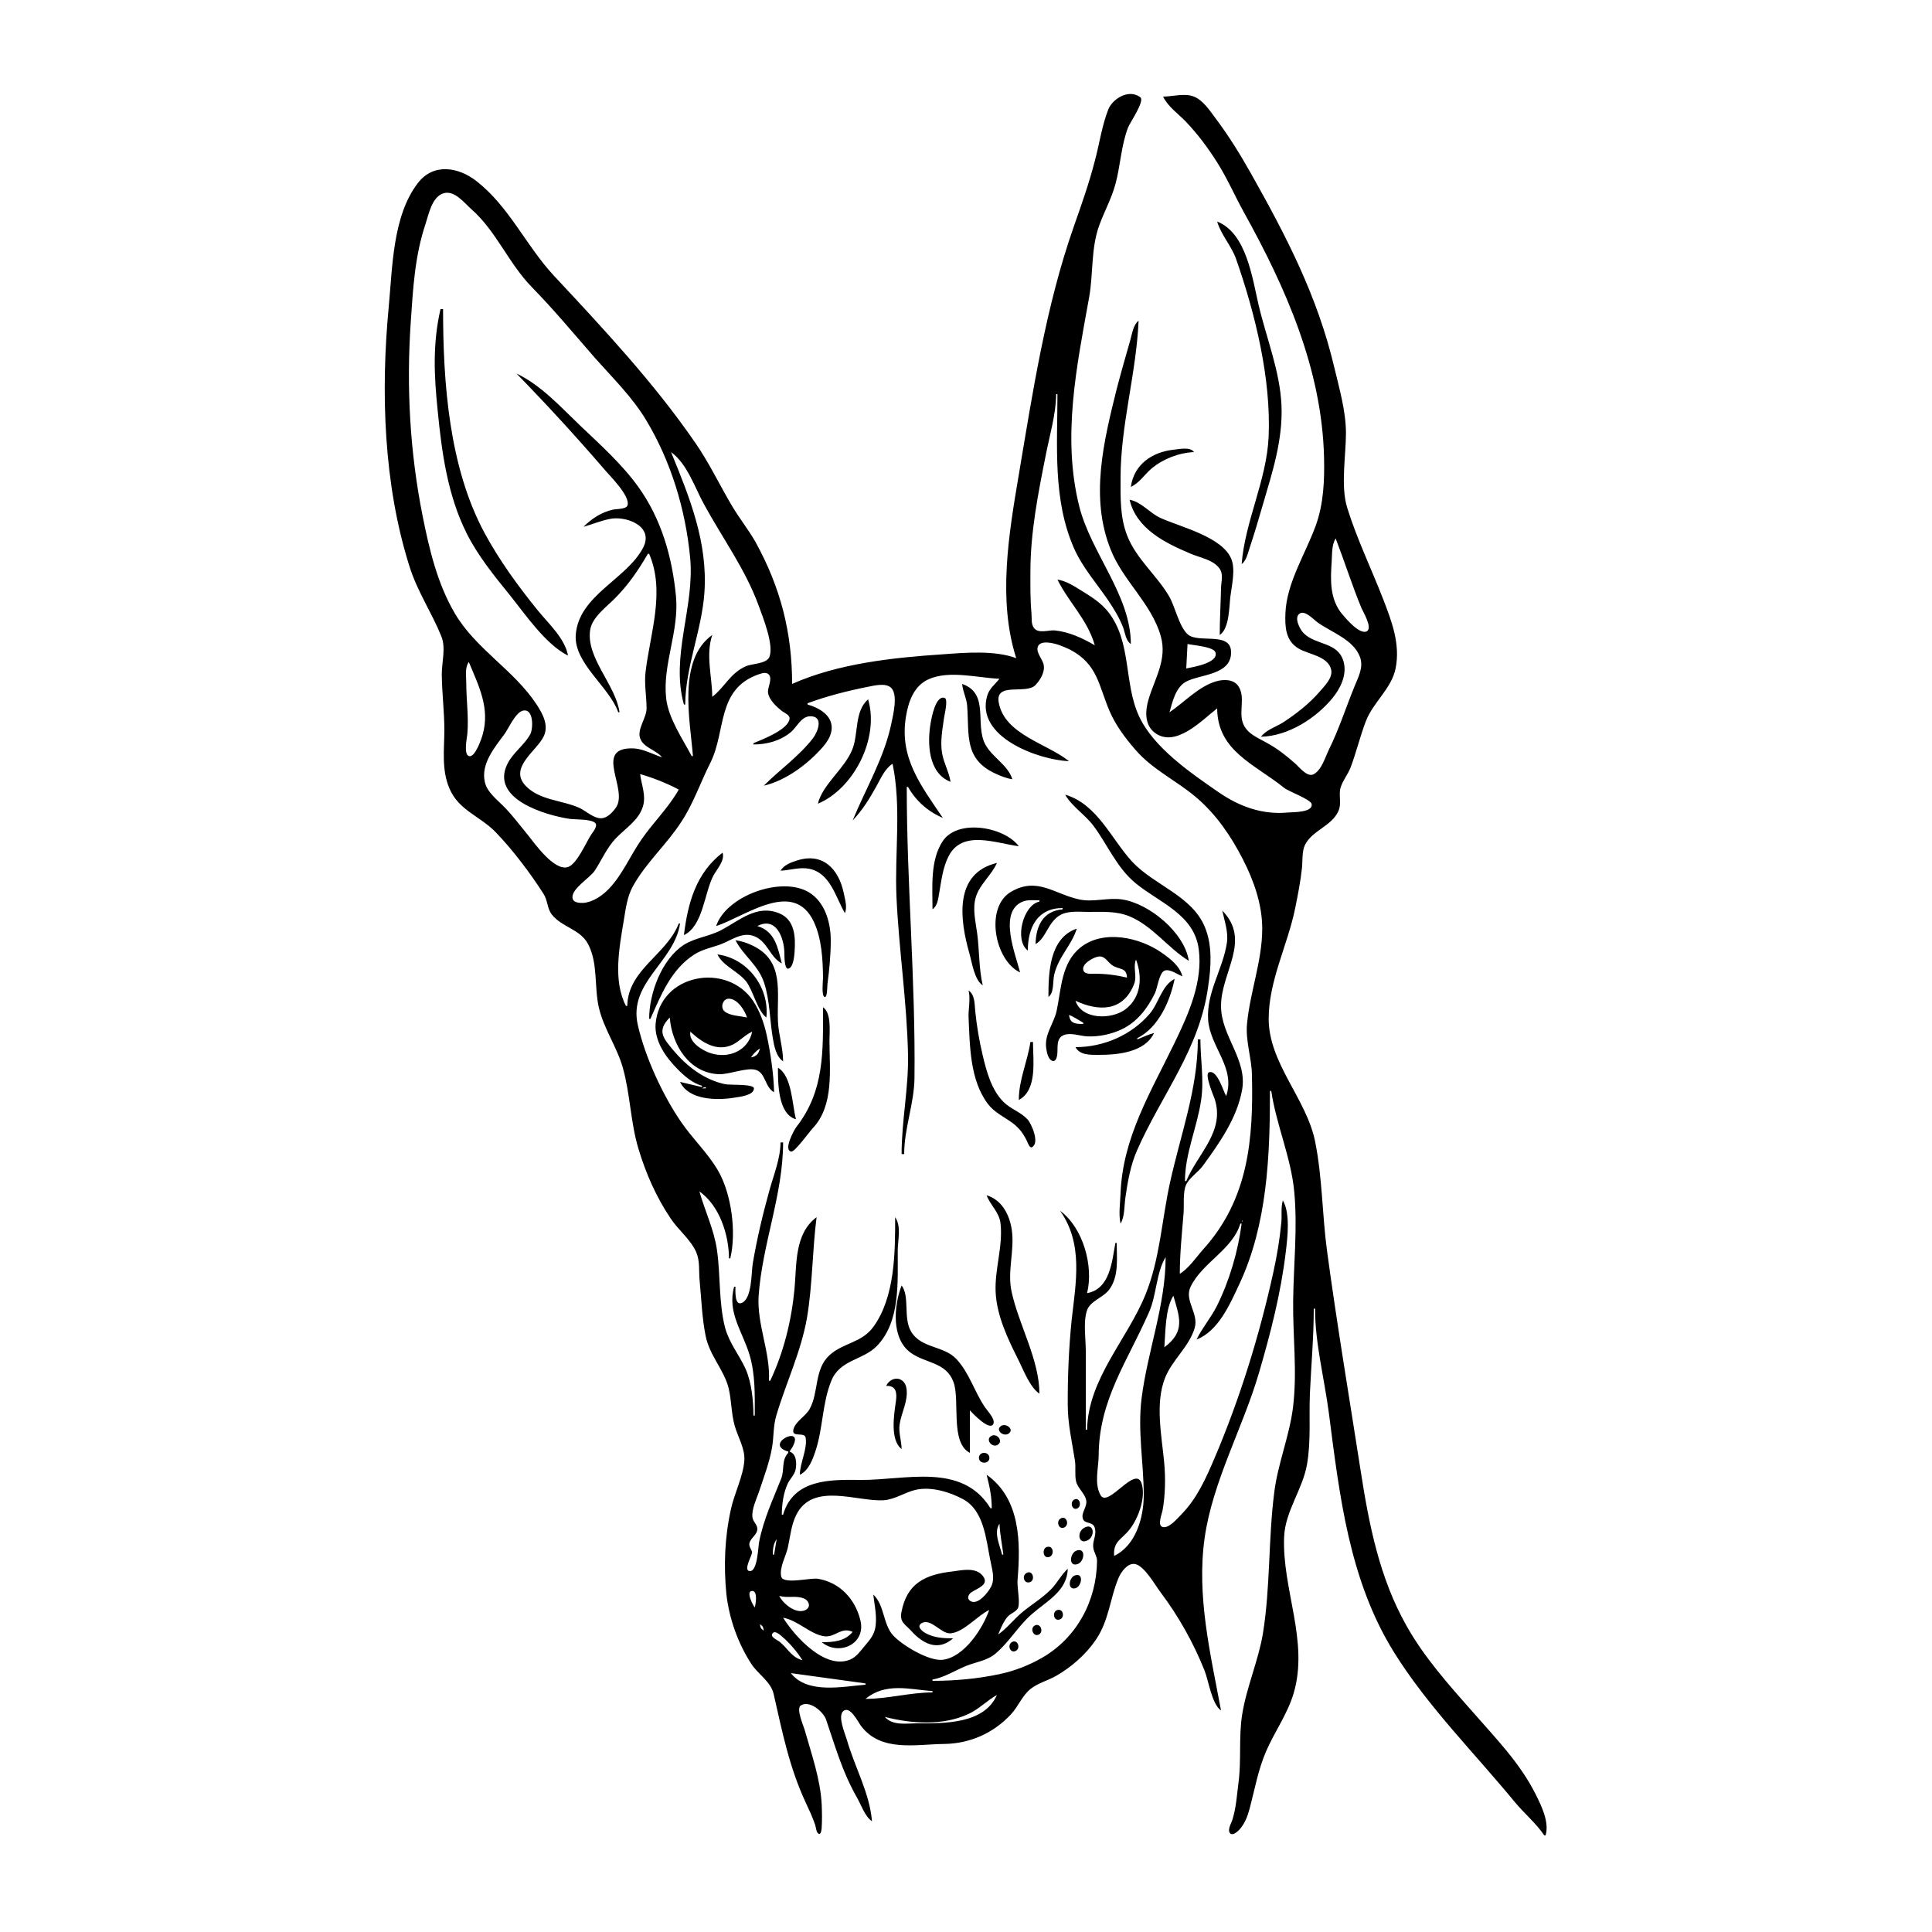 <?xml version="1.0" encoding="UTF-8"?>
<svg xmlns="http://www.w3.org/2000/svg" xmlns:xlink="http://www.w3.org/1999/xlink" width="1500pt" height="1500pt" viewBox="0 0 1500 1500" version="1.1">
<g id="surface1">
<path style=" stroke:none;fill-rule:nonzero;fill:rgb(0%,0%,0%);fill-opacity:1;" d="M 789 511 C 772.359 504.77 749.426 506.715 732 508 C 693.402 510.555 650.711 515.098 615 531 C 615 491.113 605.992 456.129 586.688 421 C 581 411 573.695 402 567.859 392 C 558.492 376.066 550.477 359.246 539.973 344 C 507.691 297.141 468.758 255.512 430 214 C 408.348 190.66 395.328 160.469 370 140.668 C 355.996 129.723 336.652 126.348 324.527 142 C 304.805 167.469 304.727 207.559 301.828 238 C 295.539 304.105 297.719 376.164 318 440 C 324 459.141 335.207 475.645 342.648 494 C 346.352 503.137 342.891 514.461 343 524 C 343.172 538.336 345 552.625 345 567 C 344.926 582.156 342.738 597.461 348.875 612 C 356 629.16 372.734 633.594 384.828 646.09 C 398 659.734 411.895 678.07 422 694 C 425.305 699 424.703 705.254 428.418 710 C 436.215 720 450.41 721.254 456.598 733 C 464.395 747.809 461.285 766.141 464.887 782 C 468.668 798.648 478.973 812.691 483.57 829 C 489.352 849.504 489.48 871.289 495.719 892 C 501.414 911 509.621 929.605 520.672 946 C 526.656 955 536 962.125 540.469 972 C 543.57 979.105 542.461 986.543 543.172 994 C 544.535 1008.348 545 1022.797 547.805 1037 C 550.844 1052.5 562.219 1063.5 565.762 1078 C 568 1087.555 567.734 1097.488 570.43 1107 C 572.898 1115.719 578.551 1124.695 577.902 1134 C 577 1146.332 570 1159.746 567.426 1172 C 562.645 1193.672 561.773 1216 564 1238 C 566.227 1257 573 1276.012 583.441 1292 C 588.414 1299.672 598.48 1305.727 600.605 1315 C 607.352 1344.414 612.684 1372.066 625.781 1400 C 628.379 1405.543 631 1411.137 632.961 1417 C 633.492 1418.727 633.734 1422.668 635.512 1423.652 C 637.578 1424.805 637.898 1420 637.957 1419 C 638.324 1413.094 638.219 1407 637.961 1401 C 637 1381.371 630 1361.727 624.711 1343 C 623.773 1339.734 618 1326.578 621.645 1324.199 C 628.582 1319.547 639.367 1329.293 641.324 1335 C 648.664 1356.383 653.742 1375.012 665 1395 C 668.438 1400.758 671.422 1410.348 677 1414 C 675.262 1392.164 663.523 1371.832 657.578 1351 C 656.211 1346.207 650.223 1332.746 654.605 1328.621 C 659.809 1323.727 666.207 1337 668.477 1340 C 683.922 1360.5 710.863 1354.262 733 1354 C 752.988 1353.758 771.328 1345.641 784.91 1331 C 790.512 1325 793.586 1316.582 800 1311.391 C 805.855 1306.676 813.547 1304.809 820 1301.129 C 832 1294.234 843 1284.586 850.91 1273 C 861.227 1257.602 861.613 1241.328 868.48 1225 C 870.34 1220.578 875.355 1213.473 880.984 1214.273 C 888.262 1215.312 896.695 1230.488 900.871 1236 C 915 1254.793 926.449 1275.117 935.199 1297 C 938.438 1305.098 940.789 1323.062 948 1328 C 939.805 1284 928.895 1239.082 935.285 1194 C 941.508 1150.117 965 1108.465 977.426 1066 C 986.504 1035 994.441 1004.156 998.285 972 C 999.605 961 1001.93 942 996 932 C 994.359 937.551 995.375 943.289 994.828 949 C 993.582 962.109 991.414 975.141 988.574 988 C 977.77 1037 962.605 1086 943 1132 C 936.305 1147.738 929.203 1163.707 916.996 1176 C 914 1179 907.25 1187.258 902.355 1185.441 C 898.621 1184.055 902 1175.609 902.539 1173 C 904.797 1161 904.992 1147.199 903.828 1135 C 901.891 1114.617 896.758 1089.703 904.465 1070 C 910 1055.805 923.258 1045.676 927.559 1031 C 930.887 1019.648 919.207 1009.703 924.383 999 C 933.434 980.266 957 970.152 963 950 L 964 950 C 961.215 971.566 954.473 994.559 944.754 1014 C 940.203 1023.094 933.332 1031 929 1040 C 946 1033.453 955 1012.387 962.219 997 C 984 950.453 986 897.414 986 847 L 987 847 C 990.875 873.246 1002.309 898.516 1004.828 925 C 1007.523 953.293 1004.34 981.699 1004 1010 C 1003.676 1038 1007.312 1065.129 1003.844 1093 C 1001 1115.383 992 1136.578 989.285 1159 C 984.668 1195.172 986.355 1232 980.562 1268 C 977 1289.477 967.891 1309.527 964.438 1331 C 961.621 1348.52 963.891 1366.43 961.574 1384 C 960.293 1393.73 959.781 1403.574 956.785 1413 C 955.973 1415.555 952.762 1420.766 955 1423.289 C 957 1425.48 960.445 1422.273 961.816 1421 C 966.371 1416.289 968.641 1410.129 970.266 1404 C 974.18 1389.227 976.809 1374.125 982.871 1360 C 989.434 1344.723 999.469 1331.035 1004.277 1315 C 1016.516 1274.207 995.23 1234 997 1193 C 997.922 1173.039 1011.371 1156.402 1014.75 1137 C 1017.93 1118.734 1016.234 1100.41 1017 1082 C 1018 1060 1020 1038.121 1020 1016 L 1021 1016 C 1021 1043 1028.211 1070.316 1031.719 1097 C 1040 1161.098 1047.469 1227 1082.426 1283 C 1108.461 1324.82 1144.812 1361.07 1176 1399 C 1183.465 1408 1192.441 1415.398 1199 1425 L 1200 1425 C 1203 1414.641 1196.82 1402.172 1192.246 1393 C 1180 1368.574 1161 1349.289 1143.285 1329 C 1124.758 1308 1105.605 1286.633 1091.863 1262 C 1071 1225 1062.871 1183.57 1056.426 1142 C 1047.602 1085.105 1037.961 1028.004 1030.281 971 C 1026.473 942.723 1026.719 914.07 1020.996 886 C 1014.258 853 985 825.438 985 791 C 985 761.336 999.832 733.617 1005.602 705 C 1007.664 694.754 1009.719 684.398 1010.836 674 C 1011.414 668.586 1010.734 661 1013.18 656 C 1018.809 644.742 1033.621 641.535 1039 630 C 1042 623.574 1038.906 617.27 1040.984 611 C 1042.734 605.715 1046.496 601.207 1048.535 596 C 1053 584.258 1055.914 571.809 1060.426 560 C 1066 545.324 1080.402 534.633 1083.535 519 C 1087.336 500.051 1080.57 482.453 1073.812 465 C 1064.801 441.738 1053.172 417.703 1045.902 394 C 1040.766 377.238 1045 353.523 1045 336 C 1044.918 319 1039.781 301.449 1035.883 285 C 1022.844 230 998.984 184 971.426 135 C 962.98 120.023 954.207 105.773 943.871 92 C 939.332 86 934.309 78 927 75.008 C 919.688 72.051 910.574 75 903 75 C 907 83 914.41 88 920.426 94.172 C 929.805 104 937.707 114.566 944.945 126 C 952.855 138.484 958.707 152.102 965.859 165 C 998.316 223.516 1026.312 286.633 1027.984 355 C 1028.418 372.715 1027.676 391.176 1021.562 408 C 1013.617 430 999 452.223 998 476 C 997.578 486.402 998 497.324 1008 503.387 C 1015.719 508.121 1031.211 509.297 1033.523 520 C 1034.891 526.328 1028.258 532.695 1024.57 537 C 1016.633 546.266 1006.266 554.344 996 561 C 990.199 564.621 983.352 566.453 979 572 C 999.914 571.566 1021.562 557.824 1034.535 542 C 1040.699 534.48 1045.871 524 1043.234 514 C 1039 498.109 1022 501.336 1012.215 491.672 C 1009.414 489 1004 479.016 1009.434 476.137 C 1013.582 474 1020 481.113 1023 483.254 C 1033.867 491.066 1050.699 496.418 1055.855 510 C 1058.891 518 1054.566 525.723 1051.602 533 C 1044.973 549.289 1039.562 566.227 1031.754 582 C 1028.824 588 1026.227 597.613 1020 601.07 C 1015.285 603.812 1009 596 1006 593.164 C 999.199 587.105 991.969 581.316 984 577 C 976.707 572.781 967.793 569.688 964.855 561 C 961.871 552.18 966.855 541.398 961.723 533.105 C 958 527.152 949.98 527.27 944 529.043 C 930.535 533.043 919.473 545.262 908 553 C 910.332 544.781 912.773 533.539 921 529.164 C 931.895 523.371 956.336 524.27 955.797 506 C 955.332 490.113 930.383 499.754 922.227 492.566 C 915.434 486.586 912.414 471.094 907.715 463 C 898 446.453 882.336 434.09 875.203 416 C 869.469 401.449 870 386.34 870 371 C 870 330 882.242 290 884 249 C 879.863 252.105 878.953 259.191 877.578 264 C 873.973 276.633 870.328 289.262 867 302 C 856.93 342.59 846 386.398 862.453 427 C 872 451 894.184 468.812 901.254 494 C 906.285 512 896.695 526.395 891.723 543 C 889.172 551.508 888.5 562.223 896 568.441 C 912.234 581.637 933.285 559 945 550 C 945.273 583.238 974.191 593.246 997 611.688 C 1000.449 614.477 1017.75 620.688 1018.367 624.258 C 1019.508 631 1003.711 630.477 1000 630.828 C 980 632.727 962.223 626.176 946 615 C 924.367 600.039 895.574 580.43 884.309 556 C 872.352 530.074 878.797 498.363 860.332 475 C 854.91 468.145 847.375 463.34 840 458.812 C 833.961 455.105 828 451.066 821 450 C 830 468.078 844.289 481 850 501 C 840.441 495.422 830 490.574 819 489.469 C 814.199 489 806.434 492.18 802.859 487.684 C 800.34 484.512 801.188 479.742 800.828 476 C 799.812 465.344 800 454.715 800 444 C 800 413.426 806 383 812 353 C 814.984 337.828 819.871 321.477 820 306 L 821 306 C 821 346.184 817.227 388.113 834 426 C 840.52 440.598 851.473 453 860.328 466 C 864.809 472.645 869 479.48 871.934 487 C 873.605 491.363 873.93 497.391 878 500 C 877.895 462.055 846.984 429.371 837.895 393 C 824.453 339.219 835.965 284.285 845.574 231 C 848.93 212.406 846.895 193 853.438 175 C 857.363 164.191 863 154.18 866 143 C 869.934 128.535 870.438 113.02 875.816 99 C 877.27 95.199 889 78.387 885.352 75.516 C 876.492 68.766 863.785 76.617 860.465 85 C 855.477 97.586 853.559 112 850 125 C 845.562 142.312 839.57 159.125 833.656 176 C 811.812 238.336 801.883 304.074 790.918 369 C 783.211 414.648 774.543 465.789 789 511 M 531 547 L 532 547 C 532.246 517.207 544.891 489.48 546.91 460 C 549.578 421.094 535.469 386.266 521 351 C 533.465 360 539.211 378 546.309 391 C 560.652 417.461 578.5 441.504 588.945 470 C 592.219 479 601 500.637 597.383 510 C 595 515.57 583.914 515.105 579 517.312 C 566.766 522.809 562.805 533.43 553 541 C 552.871 525.242 547.773 508.441 553 493 C 525.855 512.281 535.812 559.305 538 587 L 537 587 C 529.859 573.426 518.844 557.531 517.176 542 C 514.348 515.715 527.398 490 524.828 463 C 521.934 432.582 513.551 403.043 495.57 378 C 482.605 360 465.969 345.23 450 330 C 435 315.664 420 299 401 290 C 424.398 314 447 338.629 468.871 364 C 473 369 489.586 385.113 487.184 392.41 C 486.188 395.438 478.527 395.117 476 395.668 C 466.93 397.648 459.543 402.598 453 409 C 459.734 407.16 466 404.43 473 403 C 485.219 400.133 508 408.004 499.426 425 C 486.82 449.688 449.211 462.031 447 493 C 445.578 515.102 473 533.043 480 553 L 481 553 C 478 531.637 454.816 510.609 458.215 489 C 459.734 479.324 470.508 471.492 477 465 C 487.754 454.246 495.398 443.027 503 430 L 504 430 C 516.566 459.207 504.922 491.398 501.285 521 C 500 530.738 502 540.32 501.996 550 C 501.941 557.426 494.609 566.055 496.934 573 C 499.516 580.707 509.32 582.039 514 588 C 509.266 586.387 504.762 584.219 500 582.672 C 497 581.703 494 581.059 491 581.02 C 460.531 580.637 488.168 612.801 478.199 627 C 475.703 630.559 471.684 635.039 467 635.277 C 461 635.574 455 629.637 450 627.312 C 436.352 621.117 419 621.543 408 610 C 395 596.031 416.32 583.359 422 572 C 426.34 563.316 421.445 554.359 416.656 547 C 399 520.078 369.352 504 353 476 C 339.605 453.102 333.352 426.762 328.199 401 C 318.223 351.105 315.445 300.613 318.91 250 C 320.684 224.133 322 199 330.332 174 C 332.898 166.273 335.246 153.23 344 150.188 C 352.664 147.18 360.398 157.504 365.996 162.426 C 385.246 179.352 395 204.68 413 223 C 430.211 240.629 445.887 259.52 462 278 C 475.773 293.469 490.844 308.25 501.551 326 C 520.992 358.227 532.273 395.645 535.828 433 C 539.484 471.398 520.41 509.402 531 547 M 945 172 C 948 182.363 956 190.695 959.656 201 C 974.527 243.398 986.938 294 984.961 339 C 983.473 373 966.664 404.289 964 438 C 967.719 435.211 968.883 429.309 970.332 425 C 973.996 414.109 977.195 403.027 980.426 392 C 987.848 366.656 996 341.805 994.961 315 C 993.785 288.148 983.359 263 977.234 237 C 972.34 216.324 967.863 181 945 172 M 342 240 C 335.828 267 337 291.676 339.832 319 C 343 351.406 347.516 384.492 362.27 414 C 370.988 431.434 383.625 447 395.805 462 C 407.824 477 423.727 500.395 441 509 C 438.617 495.652 425.836 484.137 417.609 474 C 402.41 455.27 387.801 435.246 376.309 414 C 348.609 362.785 344 297.223 344 240 L 342 240 M 878 378 C 884.652 375 888.512 368.434 894 363.809 C 903 356.301 915.285 351.512 927 351 C 924.184 346.707 915.715 348.699 911 349.172 C 894.355 351 880.332 360.766 878 378 M 877 388 C 882.352 410.535 904.426 421.441 924 429.715 C 931.422 433 941.379 434.312 946.566 441.043 C 950.305 446 948 451.465 948 457 C 947.719 469.012 947 481.004 947 493 C 954.516 488 954.27 471.266 955.285 463 C 956.336 454.445 959.34 442.27 955.992 434 C 949 416.758 916.52 409.188 901 402.137 C 892.527 398.285 886.273 389.68 877 388 M 1037 418 C 1043.926 436 1049.688 454.34 1057 472 C 1058.332 475.188 1065.633 487.055 1061.383 490 C 1056 493.395 1044.98 480.266 1042.215 477 C 1032.309 465.312 1032.93 450.223 1033.91 436 C 1034.324 430.004 1033.805 423.324 1037 418 M 916 989 C 916 973.27 917.656 957.656 918.914 942 C 919.422 935.707 918.285 926 920.742 920.176 C 923 914.719 930.383 910 933.988 905 C 946.812 887.336 960.508 868 964.387 846 C 968.539 822.488 947.891 804.23 948 781 C 948 754.602 971.785 730.332 949 707 C 950.664 715.066 953.82 723.68 952.559 732 C 949.422 752.727 936.508 770.41 938 792 C 939.625 813 959.473 829 952 851 C 949.754 847.426 945.18 830.266 938.641 832.543 C 934.988 833.812 942 850.367 943 853 C 951.355 878.445 929.984 895.43 921 917 L 920 917 C 920 895.535 929.496 875.238 932.57 854 C 934.91 838 932 823.008 932 807 L 930 807 C 930 845.316 916.555 881 908.426 918 C 902 947 900.637 977.254 889.395 1005 C 875.203 1040.039 844.816 1070.355 844 1110 L 843 1110 L 843 1049 C 843 1039.387 841 1027.285 843.723 1018 C 846 1010 856.574 1007.684 861.363 1001 C 868.871 990.516 867 977.051 867 965 L 866 965 C 863.309 979.441 861.887 1000.773 844 1004 C 849.184 983 840.984 953.238 823 940 C 841.273 965.664 835.277 996 832 1025 C 829.801 1047.074 828.895 1068.785 829 1091 C 829 1105.383 832.379 1119.832 834.574 1134 C 835.387 1139.219 834.312 1145.004 835.434 1150 C 836.699 1155.645 842.316 1159.262 843.348 1165 C 844.223 1170 839.277 1174.312 840.707 1179 C 842 1183.562 848.383 1181 849.941 1186.059 C 851.66 1191.754 848.301 1195.688 848.758 1201 C 849 1205 851.789 1208 851.738 1212 C 851.34 1243 836 1271.613 809 1287.129 C 798.672 1293.035 787.629 1297.312 776 1299.789 C 758.977 1303.414 741.379 1305 724 1305 L 724 1304 C 733 1302.426 741.445 1297 750 1293.453 C 757.82 1290.305 766.352 1289.422 773 1283.785 C 783.605 1274.801 790.586 1262.395 801 1253.289 C 812.539 1243.199 828.633 1235.238 829 1218 C 823.914 1222.648 820.836 1229.059 815.961 1234 C 809 1241 800.434 1246 793 1252.301 C 786.781 1257.633 781.711 1264.273 775 1269 C 776.926 1264.375 779 1259 782.391 1255.133 C 784.688 1252.562 789.359 1251.301 790.547 1248 C 792 1243.383 789.641 1232.562 790 1227 C 792.402 1198.176 792.602 1163.738 766 1145 C 768.301 1154 770 1161.812 770 1171 L 769 1171 C 746.84 1135 702.613 1149.406 668 1149 C 644.676 1148.719 616 1148.215 608 1176 L 607 1176 C 607 1168.152 608.234 1159.199 611.52 1152 C 613.203 1148.309 616.906 1145.02 617.699 1141 C 618.727 1135.805 618.273 1128.66 613 1127 C 614 1125.379 615.258 1123.754 616 1122.016 C 623.699 1106 592.438 1121.324 612 1127 L 612 1128 C 606.52 1133.672 609.215 1141.18 606.52 1148 C 599.93 1164.68 592.973 1179.109 589.398 1197 C 588.609 1201 588.172 1219.793 582.324 1219.793 C 576.391 1219.793 584.367 1207 583.883 1205 C 583.246 1202.527 581.254 1200.75 581.891 1198 C 582.852 1194 588 1191.504 588 1187.039 C 588 1183.656 584.559 1181.426 584.188 1178 C 583.492 1171.527 587.336 1164 589.332 1158 C 593 1147 597.332 1135.621 599.387 1124 C 600.879 1115.559 600.23 1107.391 602.723 1099 C 610.266 1073.57 622 1049.328 626.566 1023 C 630.887 997.281 630.656 971 634 945 C 616.57 958 618.645 982 616.828 1001 C 614.52 1025.258 608.441 1050 598 1072 L 597 1072 C 598.168 1049.75 587.562 1028.301 589 1006 C 591.84 965.805 608 927.449 608 887 L 606 887 C 605.895 899.547 600.758 912.016 597.426 924 C 592.234 942.664 587.641 962 584.434 981 C 583.223 988.23 584 1008.258 575.871 1011.594 C 570.199 1014 571 1001.82 571 999 L 570 999 C 564.395 1019 576.512 1033.641 581.965 1052 C 586.516 1067.332 586 1083.203 586 1099 L 585 1099 C 584.902 1087.438 583.605 1073.68 578.957 1063 C 574 1052 566.32 1043 563 1031 C 557.852 1011.129 559.562 990.203 556.574 970 C 554.27 954.453 547.27 940.051 543 925 C 558.645 936.027 565.848 958.504 566 977 L 567 977 C 571.844 956.652 567.957 927.055 557.57 909 C 549.617 895.172 537.684 884.16 528.746 871 C 514.391 850 501 821 495.234 796 C 487.535 762.785 523.57 747 528 717 L 527 717 C 517.543 741.371 487.59 752.656 487 781 L 486 781 C 475.812 761.566 480.824 735.523 484.246 715 C 485.785 705.773 486.824 696.312 491.438 688 C 501.68 669.547 517.742 655.586 529 638 C 538.301 624 544 607.082 551.629 592 C 563.863 567.453 556.238 535 589 523.551 C 591.277 522.758 595 521.512 596.973 523.758 C 600 527.395 595.66 533.832 596.32 538 C 597.18 543.453 602.895 548.711 607 552 C 608.934 553.426 613.488 555.133 613 558.129 C 611.93 566.527 591.848 574.148 585 577 L 585 578 C 595.41 578 605.777 575.223 613.961 568.48 C 618.836 564.465 621.875 556.281 628.996 556.102 C 639.727 556 635 568 631.32 573 C 620.535 587.027 605.453 597.555 593 610 C 610.328 606 627.254 593.164 638.816 580 C 652.258 564.695 644.945 552.094 627 547 L 627 546 C 641.938 540.434 658.367 536.301 674 533.199 C 678.859 532.234 687.328 530.141 691.566 533.742 C 697.445 538.742 693.504 554.586 692.199 561 C 686.66 588.262 672.434 611.566 662 637 C 669.637 629.016 675.391 619.648 680.695 610 C 683.855 604.246 687.262 596.48 693 593 C 699.965 626.766 694.547 662 696 696 C 697.836 737 704.18 778 704.984 819 C 705.488 844.617 700 870.285 700 896 L 702 896 C 702 876.035 709.762 857 709.996 837 C 710.891 761.66 704 686.477 704 611 L 705 611 C 711 621.73 720.602 630.23 732 635 C 714.824 609.543 698 588.262 703.434 556 C 705.367 544.512 709.605 532.418 721 527.348 C 737 520.188 759 526.273 776 527 C 772.547 531.301 768.184 534.477 766.52 540 C 756.824 572.172 806.254 590 830 591 C 812.906 577.223 780.398 570.426 775.523 546 C 772 529 796.395 539.426 803.816 532 C 807.902 527.742 811.934 521 810 515 C 808.824 511.285 804.352 506.332 805.707 502.227 C 807.578 496.57 818 499.375 822 500.695 C 825 501.754 828 503 831 504.488 C 852.258 515.762 852.895 532.055 861.426 552 C 866.188 563.121 873.605 573 881.43 582 C 894.836 597.648 913.594 606.094 929 619.301 C 944.398 632.5 955.695 649.086 964.891 667 C 973.414 683.602 979.992 702.098 979.992 721 C 979.992 746 970.488 770.223 968.172 795 C 966.957 808 971.668 821.078 971.984 834 C 973.227 884.621 969.336 931 934.168 970 C 928.438 976.367 923.32 984.406 916 989 M 921 519 L 922 500 C 926.246 501 942 502 943.652 506.418 C 946.457 514.809 925.645 518 921 519 M 364 514 C 371.656 532.387 380.453 549.613 374.844 570 C 373.906 573.402 369 588 364.328 587.078 C 359.695 586.215 362.547 573 362.828 570 C 364 556.652 362 543.293 362 530 C 361.996 525 360.773 518.258 364 514 M 747 531 C 747.516 537 750.477 542.098 750.91 548 C 752.586 570.77 748.328 589.383 773 600.691 C 777.195 602.613 781.43 604.316 786 605 C 782.41 593.754 770.512 588.184 765 578 C 756.594 562.246 768.547 538.531 747 531 M 738 607 C 736.863 599.402 732.809 592.617 731.465 585 C 729.824 575.723 731.742 566.188 733 557 C 733.324 554.637 736.32 542.754 733.387 541.832 C 726.441 539.648 723.336 557 722.613 561 C 719.832 576.609 720.445 600.199 738 607 M 635 624 C 662.996 612.281 682.883 573.055 674 543 C 663.191 552.266 666.672 569.766 661.688 582 C 655.602 597 638.602 609 635 624 M 406 551.754 C 414.48 549.797 414 565.738 411.734 570 C 407 578.633 398.402 584.195 393.996 593 C 380.41 620.18 423 632.809 442 635.727 C 446.453 636.414 459 635.715 462.184 639.027 C 464.348 641.324 460.223 646.137 458.996 648 C 455 654.051 447.926 671 440.906 673.164 C 430.32 676.582 415 654.703 409.613 648 C 403.516 640.594 397.746 632.832 390.996 626 C 385.645 620.582 378 614.828 376.395 607 C 373.27 593.113 383.984 580.336 391.629 570 C 395 565.426 400.168 553.105 406 551.754 M 527 613 C 519 627.238 507 638.668 497.887 652 C 489.277 664.41 483.301 679 472.828 690 C 467.836 695.238 460.461 700.395 453 701 C 449.957 701.109 444.895 701 444.465 697 C 443.711 690 458 681.609 461.758 676 C 467.246 667.59 471 658.422 478 651.004 C 485.473 643.133 495.902 637 499.199 626 C 501.742 617.555 498 609.293 497 601 C 507.449 604 517.406 608 527 613 M 827 617 C 832.434 626.395 842.305 632.336 848.867 641 C 860 656 867.211 674 882 686 C 900.496 701 927.199 710.031 930.711 737 C 933.98 762.086 922.906 787 912.258 809 C 893.457 848 871.57 883 869.965 927 C 869.688 934.562 868.367 942.559 870 950 C 873.301 944.492 872.828 936.293 873.73 930 C 875.523 917.434 877.699 904.684 882.863 893 C 902 849.617 931.379 814.57 938 766 C 940.238 751 941.469 734.543 935.547 720 C 925.527 695.391 896.219 687.48 879 669 C 862.887 651.516 851.852 624.172 827 617 M 724 706 C 728 703.18 728.438 697.645 729.25 693 C 730.891 683.637 732 673.59 736.379 665 C 747 643.828 773 654.73 791 657 C 779.875 642 743.719 635.438 731.965 653.016 C 722 668 724 689.047 724 706 M 561 662 C 540.219 678 534 701.359 531 726 C 545.828 719 546.855 693.262 553.785 680 C 556.492 674.82 563 668.137 561 662 M 606 676 C 613.293 675.688 620.703 673.09 628 674.469 C 644.691 677.617 648.668 696.438 656 709 C 658 704 656 698.195 655 693 C 651 674.422 638.691 661.77 619 668.027 C 614 669.586 608.762 671.488 606 676 M 763 765 C 759.996 752.383 760.41 738 758.719 725 C 757.488 715.555 754.754 705.305 757.785 696 C 760.98 686.195 769.898 679.383 774 670 C 740.262 678.016 745.262 714.355 752.578 740 C 754.574 747 756.562 761.074 763 765 M 792 755 C 788.574 741.094 774.762 708 794 700.008 C 797.98 698.391 802.793 699 807 699 L 807 700 C 794.383 702.547 787.305 730 798 738 C 798 720.035 805.508 705.012 825 705 L 825 706 C 809.703 707.344 804.289 719.055 804 733 C 812.648 728.078 813.602 715.199 824 710 C 830.281 707 838.191 708 845 708 C 855.973 708 866.621 707.223 877 711.453 C 895 719 906.766 736 923 746 C 919.707 724.121 892.234 701.359 871 698.301 C 860 696.715 848.914 700.66 838 698.332 C 818.461 694.16 805.371 680.512 785 692.363 C 764.379 704.359 772.277 745.797 792 755 M 556 719 C 578.727 711.594 616.324 681.785 632 716 C 638 729 638.828 745.008 638.996 759 C 639 761.328 637.574 773.238 640.285 774.078 C 642.41 774.738 642.262 765.227 642.426 764 C 643.918 752.668 645 741.434 645 730 C 644.977 716.23 640.512 700.285 628 692.766 C 606.758 680 563.824 695.414 556 719 M 504 791 L 505 791 C 513.281 772.406 521 752.695 539 741.105 C 545.34 737.012 553 735.605 560 733 C 567.66 730.004 575.41 724 584 726.344 C 595.566 729.477 597.457 743.125 607 748 C 603.836 735.777 601.809 723.062 588 719 C 602.551 711.383 608.801 728 609 740 C 609 742 608.953 752.719 612 752.078 C 616 751.266 616.691 742.105 616.91 739 C 617.711 727.578 617.246 714.148 605 709.094 C 587.73 702 574.309 714.527 560 722.109 C 550.766 727.004 539.824 728 531 733.551 C 513.742 744.684 504 771.203 504 791 M 814 774 C 818.52 770.809 817.273 762.148 818.426 757 C 821.562 743 832 734 836 721 C 814.617 728.27 814 755.566 814 774 M 918 758 C 916 750 908.5 744.27 902 739.723 C 884.926 727.77 856.82 721.461 839 735.527 C 823.879 747.488 824 768 820.332 785 C 818 795.172 810.691 803.066 812.301 814 C 812.734 817 813.797 822.504 817 823.652 C 819.734 824.586 820.559 820.789 820.812 819 C 821.566 813.637 819.566 806.141 826 803.602 C 831.344 801.527 838.523 804.352 844 804.625 C 852.934 805.07 862.938 803 871 799.109 C 883 793.395 891 782.773 896.742 771 C 898.637 767.074 899.969 755.098 904.277 753.547 C 908.277 752.105 914.336 756.648 918 758 M 571 730 C 577.246 742.035 588.773 749.398 593.25 763 C 597.812 777 597.574 791.746 600 806 C 601 812 602.633 820.48 608 824 C 607.973 813.492 604.496 803.461 604 793 C 603 770.355 609.465 746 584 734 C 579.852 732 575.535 730.613 571 730 M 557 741 C 561.27 750 573 754.02 579.32 762 C 585 769.496 587.883 784.66 595 790 C 597.48 766.547 580.371 744.02 557 741 M 875 759 C 866.352 757.016 858.91 756.02 850 756 C 847.469 756 842.516 756.648 841.258 753.684 C 839 748.582 849 743.145 852.984 742.641 C 857.773 742.02 859.832 746.691 863.176 749.148 C 868.633 753.16 874.723 750.711 875 759 M 882 745 C 887 758.367 886.18 774.059 873.996 783.469 C 863.305 791.723 840 792 835 777 C 852.367 785.109 871.859 786 880.52 764 C 883 757.652 879.445 751.094 882 745 M 545 843 L 545 844 L 528 840 C 534.703 854.246 556.688 854.422 570 852.246 C 573.789 851.629 585.363 850.531 585.363 845.043 C 585.363 841.391 566.652 842.566 563 841.789 C 547 838.391 533.684 828.246 523.273 816 C 514.746 806 509.812 800.297 520 790 C 521.652 811 534.871 833 558 834 C 566.359 834.34 579.656 828.48 586.961 830.695 C 594.402 833 594 844.43 601 848 C 600.715 834.211 598.262 817.496 595.34 804 C 593.277 794.477 590 785.121 584.641 777 C 564.18 746.707 512.234 756 509 795 C 508 808.312 517 821 526 830 C 531.441 835.539 537.441 840.777 545 843 M 835 813 C 838.32 819.324 846.598 819 853 819 C 867.523 819.023 888.934 817.109 896 802 C 891.488 803.234 887.316 805.23 883 807 L 883 806 C 899.574 797.746 908.449 777.211 912 760 C 902 765 899.578 779 892.699 787 C 878.43 803.719 856.789 813 835 813 M 752 769 C 753.645 776 751.73 783 752 790 C 753 812.012 753 838.457 766.926 857 C 771.922 863.66 779.422 867.016 786 871.785 C 791.676 876 794.98 880.715 797.812 887 C 798.273 888 799.531 891.582 801.273 890.652 C 807.477 887.355 800.719 872.27 797.785 869.094 C 792.566 863.434 784.773 861.082 779.289 855.699 C 769.684 846.266 765.891 831.688 762.883 819 C 760.266 808 758.305 796.297 757.168 785 C 756.621 779.531 756.98 772.41 752 769 M 580 790 C 574.883 788.738 566.551 788.773 562.473 785.145 C 559 782.094 561.23 775.242 566 775.379 C 572.711 775.562 578.219 784.426 580 790 M 639 782 C 639 816.223 640.207 846.789 618.289 875 C 616.57 877.211 607.898 893 614.328 894.078 C 617 894.609 628.586 878.5 630.961 876 C 647.777 858.293 644 830.137 644 808 C 643.988 800.781 645.656 786.645 639 782 M 841 794 L 841 795 C 835 795 830.77 794.762 830 788 C 833.953 789.496 837.316 792 841 794 M 536 801 C 545 809.301 556.559 817 569 811 C 574.473 808.199 578.379 803.473 584 801 C 580.918 815.691 565.961 822.148 552 817.777 C 545.461 815.734 534.402 809.074 536 801 M 882 807 L 881 808 L 882 807 M 800 809 C 797.758 824.246 791 838.301 791 854 C 805.645 846.219 802 823 802 809 L 800 809 M 590 814 C 589 818.32 587.32 820.105 583 821 C 585 818.121 587 816.039 590 814 M 604 829 C 604 840.73 603.945 865.02 618 869 C 615 858 615 835.316 604 829 M 548 844 L 548 845 L 545 845 C 546.246 844.316 546.547 844.25 548 844 M 766 928 C 769 936 775.855 941.062 776.824 950 C 778.758 967.742 772.258 985.18 773 1003 C 773.855 1021.656 782.551 1039.641 790.754 1056 C 794.625 1063.727 799.68 1077.223 807 1082 C 806.984 1055.711 791 1028.637 785.426 1003 C 781.855 986.816 787.875 971.035 785.57 955 C 783.895 943.332 778 931.598 766 928 M 695 945 C 695 972.457 694.93 1006.656 678.211 1030 C 669 1042.773 654.688 1042.391 644 1052.184 C 632 1063.219 635.895 1080.672 628.582 1094 C 625.527 1099.566 617.34 1103.684 615.973 1110 C 614.555 1116.422 624.617 1111.438 625.512 1116.188 C 627 1125 621 1136 621 1145 C 628 1141.574 631 1133.047 633.328 1126 C 639 1108.465 638.434 1089.156 645.453 1072 C 652.23 1055.434 669.703 1056.359 680.824 1045 C 699.207 1026 696.883 995.172 697 971 C 697 962.719 700 952.379 695 945 M 964.668 947.668 C 964.723 947.723 964.777 948.777 964.332 948.332 C 964.277 948.277 964.223 947.223 964.668 947.668 M 905 976 C 905 1013.305 890.863 1049.199 886.285 1086 C 883.184 1111 888 1136 888 1161 C 887.973 1178.316 881.793 1200.008 865 1208 C 864.176 1196.305 871 1195.363 877.391 1187 C 883.863 1178.484 889.668 1162.766 886.426 1152.02 C 881.816 1136.73 860.496 1170.832 854.57 1161 C 849.309 1152 852.949 1139.555 853 1130 C 853.223 1086.785 875.383 1057 892 1019 C 898 1005.738 897.598 988.121 905 976 M 700 998 C 694 1013.574 691.793 1039.172 707 1050.211 C 718.691 1058.691 734.496 1057.363 740.289 1073 C 745.547 1087.191 737.441 1120.027 753 1128 L 753 1095 C 754.852 1097 768.656 1111.68 771.289 1105.395 C 772.863 1101.633 766.238 1095 764.332 1092 C 756.531 1080.297 752.277 1065.496 742.559 1055.176 C 732.625 1044.617 715.363 1047 707.48 1034 C 701 1023.406 706.59 1006.699 700 998 M 911 1006 C 915.676 1022.234 920.672 1033.723 904 1046 C 904.93 1034.219 904.613 1016.16 911 1006 M 688 1076 C 695.801 1075.598 696.523 1081.344 695.57 1088 C 694.191 1097.676 690.789 1118.082 700 1125 C 699.949 1118.66 697.527 1112.285 698.441 1106 C 699.789 1096.734 705.285 1087.582 703.785 1078 C 702.297 1068.477 691.914 1068 688 1076 M 777.324 1107.043 C 772.25 1110.293 779.336 1116.055 783.391 1112.82 C 787.508 1109.543 780.945 1104.723 777.324 1107.043 M 627 1112 L 626 1113 L 627 1112 M 769.332 1115.043 C 764.93 1118 770.484 1124.289 774.562 1121.777 C 779.398 1118.797 773.742 1112.152 769.332 1115.043 M 764 1128.008 C 758.773 1128.086 758.684 1135.465 764 1135.621 C 769.648 1135.793 769.449 1128 764 1128.008 M 740 1272 C 732.805 1272 725.508 1271.652 719 1268.176 C 716.688 1267 711.184 1263 715.336 1260.359 C 722.723 1255.797 730.574 1268.73 738 1268.113 C 748.312 1267.258 758.781 1254.379 768 1250 C 763 1264.434 748.59 1286.598 732 1288.637 C 721.309 1290 700.391 1277.324 693.391 1269.699 C 685.508 1261.109 686.801 1246.105 678 1238 C 679 1246.586 681.355 1256.434 679.316 1265 C 678 1270.266 674.672 1274 671.273 1278 C 667.895 1282.004 665 1286.441 659.996 1288.516 C 640.488 1296.586 617 1270.414 608 1256 C 619.512 1258 629.27 1269 640 1270.387 C 648.414 1271.531 653 1262.75 662 1267 C 655.848 1274.422 646.996 1275 638 1275 C 651.309 1286 672.582 1276.504 668 1258 C 664 1241.445 651.934 1228.52 635 1225.754 C 629.188 1224.805 607.98 1230.449 606.523 1224 C 605 1217.211 610 1208.492 611.574 1202 C 613.508 1193.375 614.242 1184 618.277 1176 C 631.215 1150.414 665.531 1166.082 686 1164.785 C 694.906 1164.223 702.465 1158.609 711 1156.68 C 723 1154 737.34 1158.336 748 1164.121 C 764 1173 765.535 1195 768.801 1211 C 770 1217.684 772.832 1225.488 769.426 1232 C 767.199 1236.262 759.168 1246.664 753.324 1243 C 750.348 1241.07 751.902 1238 754 1236.352 C 758.719 1233.09 768.926 1230.359 762.707 1223.109 C 757.305 1216.816 747.219 1219 740 1220 C 718.547 1222.41 704 1229.016 699.812 1252 C 698.414 1259.57 703 1261.254 707.473 1266.211 C 716 1275.699 727.906 1282.66 740 1272 M 834.223 1164.176 C 830.168 1166.039 832.453 1173.402 836.699 1171 C 840 1169 838.285 1162.309 834.223 1164.176 M 823.305 1179.047 C 819.562 1181.449 822.336 1188.25 826.57 1185.762 C 830.566 1183.418 827.777 1176.176 823.305 1179.047 M 776 1183 C 776.344 1191.008 777.996 1199.047 779 1207 L 778 1207 C 776.309 1199.684 771.254 1190 776 1183 M 842 1186.031 C 835.578 1189.375 837.305 1200 844.812 1195.676 C 850.32 1192.508 849.445 1182.203 842 1186.031 M 603 1195 L 601 1207 L 600 1207 C 600 1202.668 600.445 1198.586 603 1195 M 813 1201 C 809 1202 809.488 1209.656 814 1209 C 818.941 1208.152 818.172 1199.676 813 1201 M 836 1203.801 C 830.363 1205.691 829.449 1217.125 836.898 1214.238 C 841.984 1212.266 843.234 1201.441 836 1203.801 M 797.215 1221.137 C 793 1223.195 795 1230.078 799.734 1228.34 C 804 1226.703 801.793 1218.816 797.215 1221.137 M 835 1223 C 829.82 1224.211 828.5 1234.805 834.914 1233.109 C 839.816 1231.812 841.559 1221.234 835 1223 M 586 1248 C 584.598 1246.547 578.758 1235.207 584 1235.207 C 588.559 1235.207 586.672 1245.73 586 1248 M 605 1239 C 611.285 1241 618 1238.535 623.98 1241 C 628.355 1242.641 630 1248.152 624.891 1250.242 C 617.598 1253.172 607.809 1245 605 1239 M 821 1250 C 816.609 1251.121 817.941 1259.109 822.789 1257.34 C 826.836 1256 825.66 1248.805 821 1250 M 593 1266 C 590.719 1264.555 590.418 1263.688 590 1261 C 592.281 1262.445 592.582 1263.312 593 1266 M 803.312 1262.086 C 799.359 1264.344 802.461 1271.32 806.688 1269 C 810.645 1266.656 807.539 1259.68 803.312 1262.086 M 623 1289 C 614.426 1286.785 611.535 1279.527 604.988 1274.43 C 603.438 1273.219 597 1270.672 600.199 1267.73 C 602 1266 605.594 1269.273 606.996 1270.445 C 613 1275.496 618.82 1282.32 623 1289 M 785.434 1275.047 C 781.801 1277.43 784.484 1284 788.699 1281.711 C 792.832 1279.473 789.859 1272.141 785.434 1275.047 M 606 1291 L 605 1292 L 606 1291 M 672 1307 L 672 1308 C 654.328 1309.395 626.953 1315.508 614 1299 L 672 1307 M 724 1313 L 724 1314 C 706.551 1314.012 689.488 1319 672 1319 C 687.535 1306.129 706 1311.59 724 1313 M 774 1316 C 764 1338.715 732.922 1338 712 1338 C 703.711 1338 693 1340 687 1333 C 707.566 1338.32 732.242 1340 752 1330.676 C 760 1327 766.27 1320.309 774 1316 "/>
</g>
</svg>
